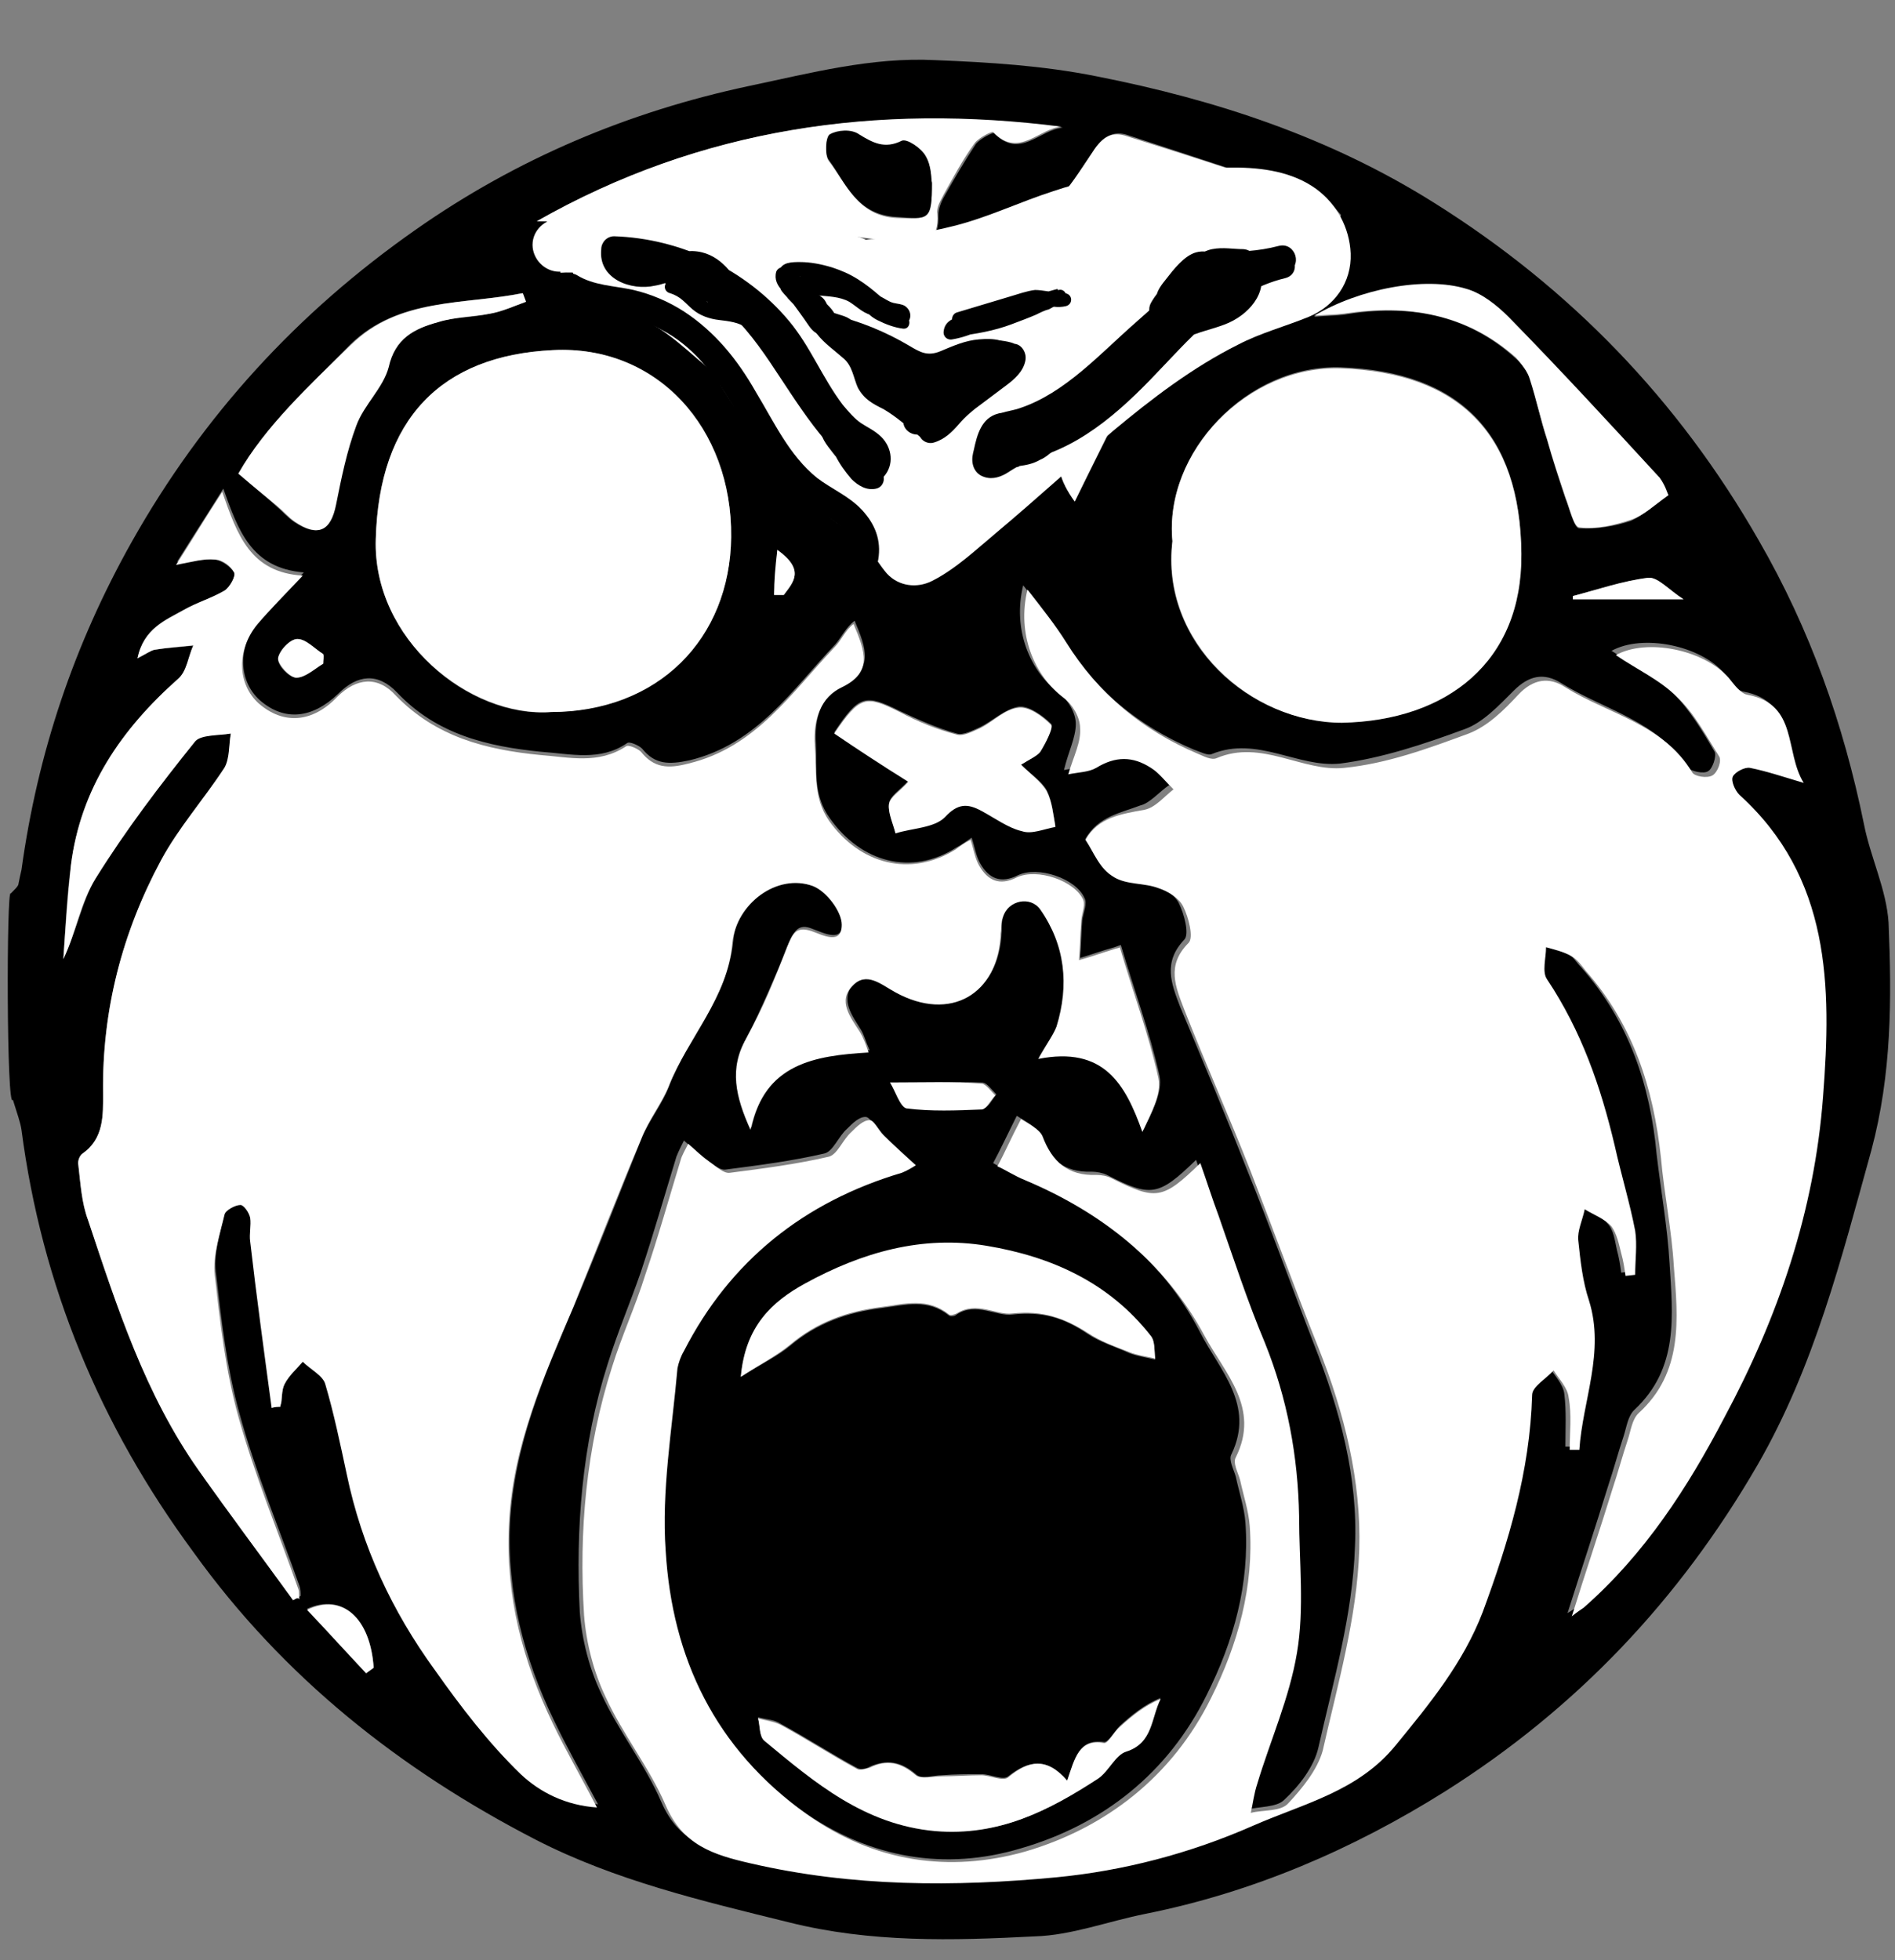 <?xml version="1.0" encoding="utf-8"?>
<!-- Generator: Adobe Illustrator 28.0.0, SVG Export Plug-In . SVG Version: 6.00 Build 0)  -->
<svg version="1.1" id="Layer_2_00000146461083277319988120000004986942169693599141_"
	 xmlns="http://www.w3.org/2000/svg" xmlns:xlink="http://www.w3.org/1999/xlink" x="0px" y="0px" viewBox="0 0 176.5 182.5"
	 style="enable-background:new 0 0 176.5 182.5;" xml:space="preserve">
<rect x="0" y="0" width="176.5" height="182.5" fill="#808080" stroke="none"/>
<style type="text/css">
	.st0{display:none;fill:#F9DEDE;}
	.st1{fill:#FFFFFF;}
</style>
<g id="Layer_1-2">
	<rect class="st0" width="176.5" height="182.5"/>
	<g>
		<path d="M1,83.2c0.4-0.4,0.6-0.6,0.7-0.8c0.1-0.5,0.2-1,0.3-1.4c1.5-10.9,4.9-21,10.3-30.6c6.6-11.7,15.4-21.3,26.4-29
			C48.1,14.8,58.5,10.4,69.8,8c5.7-1.2,11.4-2.7,17.3-2.4c5,0.2,10,0.5,15,1.5c11.2,2.2,21.8,5.7,31.5,11.8
			c12.6,7.9,22.7,18.3,30.2,31.4c4.8,8.3,7.9,17.1,9.8,26.4c0.6,3.1,2.1,6.1,2.3,9.2c0.3,7.1,0.3,14.1-1.6,21.2
			c-2.8,10.1-5.3,20.1-10.6,29.3c-7.3,12.6-16.9,22.7-29.1,30.4c-8.6,5.4-17.9,9.4-27.9,11.4c-3.5,0.7-6.9,2-10.3,2.1
			c-7.7,0.4-15.3,0.6-22.9-1.3c-8.1-2-16.2-3.9-23.6-7.7c-12.6-6.5-23.5-15.1-31.9-26.8C9.3,132.7,3.9,119.7,2,105.2
			c-0.1-0.7-0.4-1.5-0.8-2.8C0.6,103.6,0.6,82.5,1,83.2L1,83.2z M101.1,78.1c0.8,1.2,1.3,2.7,2.3,3.3c1.1,0.7,2.8,0.5,4.1,1
			c0.9,0.3,1.9,0.9,2.3,1.7c0.5,1,1,2.9,0.5,3.4c-2,2.1-1.2,4.1-0.4,6.2c2.1,5,4.2,10,6.2,15.1c2.2,5.4,4.2,11,6.3,16.4
			c2.4,6.1,4.1,12.4,3.8,18.8c-0.2,6.3-2,12.5-3.4,18.7c-0.4,1.8-1.8,3.6-3.2,4.9c-0.7,0.7-2.3,0.6-3.5,0.9c0.2-0.9,0.3-1.8,0.6-2.7
			c1.3-4.1,3.1-8.1,3.7-12.2c0.7-4.1,0.2-8.4,0.2-12.7c0-5.6-1.1-11-3.2-16.2c-1.6-3.9-2.9-7.9-4.3-11.8c-0.6-1.6-1.1-3.2-1.7-4.9
			c-3.5,3.4-4.2,3.5-8.3,1.4c-0.4-0.2-1-0.3-1.4-0.3c-2.6,0.1-4.1-1.2-5-3.6c-0.3-0.7-1.4-1.2-2-1.6c-0.9,1.8-1.5,3.1-2.2,4.4
			c0.7,0.4,1.6,0.9,2.6,1.3c7.2,3,13.1,7.5,16.7,14.5c1.8,3.5,5.1,6.7,2.9,11.3c-0.3,0.5,0.2,1.4,0.4,2.1c0.3,1.4,0.8,2.9,0.9,4.3
			c0.4,5.7-1.1,11-3.6,16c-3.6,7.3-9.7,12.1-17.3,14.3c-7,2.1-14,1-20.4-3.5c-8.5-6-12.5-14.5-13.1-24.5c-0.3-5.6,0.7-11.3,1.1-17
			c0-0.6,0.3-1.1,0.6-1.6c4.4-8.5,11.3-13.9,20.3-16.6c0.6-0.2,1-0.5,1.3-0.7c-1.1-1-2.1-1.9-3-2.8c-0.5-0.4-0.8-1.4-1.3-1.4
			c-0.6,0-1.2,0.6-1.7,1.1c-0.8,0.7-1.3,2.1-2.1,2.3c-3,0.7-6.1,1.1-9.2,1.5c-0.6,0.1-1.3-0.6-1.9-1c-0.7-0.5-1.2-1-2-1.7
			c-0.3,0.6-0.5,1-0.7,1.5c-1.1,3.6-2.1,7.1-3.3,10.7c-1,2.9-2.2,5.7-3.1,8.6c-2.4,7.5-3,15.3-2.6,23.1c0.2,2.6,0.9,5.3,2,7.6
			c1.6,3.5,4.1,6.6,5.6,10.1c1.6,3.7,4.4,4.5,7.9,5.4c9.4,2.2,19,2.2,28.5,1.3c6.3-0.6,12.4-2.3,18.3-4.8c4.8-2.1,9.8-3.1,13.3-7.5
			c3.1-3.9,6.3-7.7,8.1-12.4c2.4-6.5,4.4-13.2,4.6-20.2c0-0.8,1.3-1.6,2-2.3c0.5,0.8,1.3,1.6,1.4,2.5c0.2,1.6,0.1,3.3,0.1,4.9
			c0.3,0,0.6,0,0.9,0c0.3-4.6,2.4-9.1,0.9-13.9c-0.6-1.8-0.8-3.7-1-5.6c-0.1-0.9,0.4-1.9,0.6-2.9c0.9,0.5,1.9,0.9,2.5,1.6
			c0.6,0.6,0.7,1.6,0.9,2.5c0.2,0.7,0.3,1.4,0.4,2.1l0.9-0.1c0-1.3,0.2-2.8,0-4.1c-0.5-2.7-1.3-5.3-1.9-7.9
			c-1.3-5.5-3.1-10.8-6.3-15.5c-0.5-0.7-0.1-2-0.1-3c0.8,0.3,1.6,0.4,2.3,0.8c0.6,0.3,0.9,0.9,1.4,1.4c4.4,5,6.4,10.9,7,17.4
			c0.4,3.4,1,6.7,1.2,10.1c0.3,4.9,0.9,9.8-3.3,13.7c-0.6,0.6-0.7,1.6-1,2.5c-0.5,1.5-0.9,3-1.4,4.5c-1.2,3.9-2.5,7.8-3.8,11.9
			c0.5-0.3,0.8-0.5,1.1-0.8c5.6-4.9,9.6-11.2,13.1-17.7c4.9-9.3,8.4-19.3,9.2-29.9c0.8-10.2,0.8-20.3-7.8-28.1
			c-0.4-0.4-0.8-1.3-0.6-1.7c0.2-0.4,1.1-0.9,1.6-0.8c1.5,0.3,3,0.8,5,1.4c-1.8-2.9-0.4-7.3-5.2-8.2c-0.7-0.1-1.3-1-1.8-1.7
			c-2.2-2.6-7.6-3.7-10.5-2.1c2,1.3,4.1,2.4,5.7,3.9c1.6,1.6,2.8,3.6,3.9,5.5c0.2,0.4-0.2,1.6-0.6,1.8c-0.4,0.3-1.6,0-1.9-0.3
			c-2.8-4.4-7.8-5.4-11.8-7.9c-1.6-1-3-0.7-4.4,0.7c-1.4,1.4-2.9,3-4.6,3.6c-3.8,1.4-7.7,2.7-11.6,3.2c-3.9,0.4-7.7-2.6-11.9-0.9
			c-0.4,0.2-1.1-0.2-1.7-0.4c-5.2-2.2-9.3-5.6-12.3-10.4c-1-1.6-2.2-3.1-3.6-4.9c-1,4.1,0.6,8,3.4,10.1c0.8,0.6,1.5,1.8,1.5,2.8
			c0,1.3-0.7,2.6-1.1,4.3c1-0.2,1.9-0.2,2.6-0.6c1.8-1.1,3.4-1.1,5.1,0c0.8,0.5,1.4,1.3,2.1,2c-0.9,0.6-1.8,1.7-2.7,1.9
			C104.4,75.7,102.3,76,101.1,78.1L101.1,78.1z M27.3,149c0.2-0.1,0.5-0.3,0.7-0.4c0-0.3,0-0.6-0.1-0.9c-1.9-5.4-4.1-10.6-5.6-16.1
			c-1.2-4.3-1.7-8.8-2.2-13.2c-0.2-1.8,0.4-3.7,0.9-5.6c0.1-0.4,1-0.9,1.5-0.9c0.3,0,0.8,0.8,0.9,1.2c0.1,0.7-0.1,1.5,0,2.2
			c0.6,5.2,1.3,10.3,2,15.5c0.2,0,0.5,0,0.8-0.1c0.1-0.7,0-1.5,0.4-2.1c0.4-0.8,1.1-1.4,1.7-2.1c0.7,0.7,1.9,1.2,2.1,2.1
			c0.9,2.8,1.5,5.6,2,8.4c1.3,6.7,4.2,12.7,8.2,18.2c2.5,3.4,5,6.8,8,9.7c1.7,1.7,4.2,2.9,7.1,3.1c-1.5-2.8-2.9-5.3-4.1-7.8
			c-2.8-5.8-4.4-11.9-4.1-18.4c0.4-7.3,3.2-13.8,6-20.3c2.2-5.2,4.2-10.4,6.3-15.6c0.7-1.7,2-3.2,2.6-5c1.8-4.5,5.4-8.1,5.9-13.3
			c0.3-3.7,4.2-6.5,7.5-5.3c1.2,0.4,2.7,2.3,2.7,3.6c0,1.9-1.7,1-2.8,0.6c-1.4-0.6-1.8,0.3-2.3,1.5c-1.2,2.9-2.4,5.8-3.8,8.5
			c-1.5,2.8-1,5.5,0.4,8.5c1.3-6.1,6-6.9,11-7.2c-0.4-0.9-0.5-1.4-0.8-1.9c-0.8-1.3-2-2.8-0.7-4.3c1.3-1.3,2.7-0.1,4,0.6
			c5.1,2.8,9.6,0.3,9.8-5.5c0-0.5,0-1,0.2-1.5c0.6-1.6,2.6-2.1,3.5-0.7c2.3,3.4,2.8,7.1,1.5,10.9c-0.3,0.8-0.9,1.6-1.7,3
			c6.1-1.2,8.1,2.3,9.7,6.8c0.8-1.7,1.8-3.5,1.5-5c-0.9-4.1-2.4-8.1-3.6-12.2c-0.1,0-0.3,0.1-0.6,0.2c-1.1,0.3-2.2,0.7-3.2,1
			c0.1-1.2,0.1-2.3,0.2-3.5c0.1-0.7,0.5-1.6,0.2-2.1c-0.8-1.8-4.3-3-6.2-2.1c-1.6,0.8-2.7,0.3-3.5-1.1c-0.4-0.7-0.5-1.5-0.8-2.4
			c-0.6,0.4-1,0.7-1.4,0.9c-4.2,2.7-8.9,1.4-11.8-2.7c-1.6-2.2-1.2-4.5-1.3-6.9c-0.2-2.6,0.6-4.6,2.5-5.5c2.9-1.5,2.2-3.4,1.1-6
			c-0.8,0.6-1.2,1.5-1.8,2.2c-4,4.2-7.3,9.3-13.6,10.8c-1.9,0.4-3.2,0.4-4.4-1.1c-0.3-0.3-1.2-0.7-1.4-0.5c-2.5,1.7-5.2,1-8,0.8
			c-5-0.5-9.7-1.6-13.4-5.5c-1.8-1.9-3.7-1.7-5.5,0.1c-2.4,2.3-5,2.6-7.3,0.6c-2-1.8-2.1-5-0.1-7.4c1.2-1.4,2.5-2.7,4.2-4.5
			c-4.9-0.4-6.1-3.9-7.5-7.8c-1.5,2.4-2.8,4.4-4.3,6.8C18,52.3,19,52,20,52.1c0.7,0.1,1.5,0.7,1.8,1.2c0.2,0.3-0.4,1.4-0.9,1.7
			c-1.2,0.7-2.6,1.2-3.8,1.8c-1.7,0.9-3.7,1.7-4.3,4.5c0.8-0.5,1.2-0.8,1.6-0.8c1.2-0.2,2.4-0.2,3.6-0.4c-0.4,1-0.6,2.4-1.4,3.1
			c-5.3,4.7-9.1,10.2-10,17.4c-0.4,2.9-0.5,5.8-0.7,8.7c1.2-2.5,1.7-5.3,3-7.5c2.8-4.5,6-8.7,9.3-12.8c0.5-0.7,2.1-0.5,3.3-0.7
			c-0.2,1.1,0,2.4-0.6,3.2c-1.9,2.9-4.2,5.6-5.9,8.6c-3.6,6.7-5.5,14-5.4,21.7c0,2,0.1,4.2-1.9,5.6c-0.3,0.2-0.4,0.8-0.4,1.1
			c0.2,1.7,0.3,3.5,0.9,5.1c2.7,8.1,5.3,16.2,10.3,23.3C21.4,141,24.4,145,27.3,149L27.3,149z M51.3,66.3c10-0.1,16.7-6.9,16.8-16.3
			c0.1-10.2-6.9-17.9-16.6-17.4C41.1,33.1,35.3,39,35,50.2C34.7,59.5,43.7,66.9,51.3,66.3z M109.2,50.4c-1.2,9.4,7.3,17,15.8,16.8
			c9.8-0.2,16.7-5.7,16.7-15.7c-0.1-11.2-5.8-16.9-16.8-17.3C116.2,33.9,108.4,42.1,109.2,50.4z M50,20.6c4.4,0,8.3,1.3,12.1,3.3
			c0.6,0.3,2.1-0.1,2.5-0.6c1.7-2.3,3.8-2.7,6.4-2.3c4.3,0.6,8.7,1.1,13.1,1.7c2.1,0.3,3.4-0.2,3.3-2.7c0-0.6,0.3-1.3,0.6-1.8
			c0.9-1.6,1.9-3.3,2.9-4.8c0.4-0.5,1.6-1.1,1.7-1c2.4,2.5,4.3-0.4,6.4-0.5C81.8,9.6,65.3,11.9,50,20.6z M69,128.2
			c1.9-1.2,3.4-1.9,4.6-2.9c2.5-2.1,5.3-3.1,8.5-3.5c2.3-0.3,4.3-0.9,6.3,0.7c0.1,0.1,0.5,0.1,0.7-0.1c1.8-1.2,3.7,0.2,5.2,0
			c2.8-0.3,4.8,0.3,7,1.8c1.2,0.8,2.6,1.2,3.9,1.8c0.8,0.3,1.6,0.4,2.4,0.6c-0.1-0.7,0-1.6-0.4-2.1c-3.9-5-9.3-7.4-15.3-8.4
			c-6-1-11.7,0.7-16.9,3.5C71.9,121.2,69.5,123.5,69,128.2L69,128.2z M95.1,71.2c0.8-0.5,1.4-0.8,1.8-1.3c0.5-0.8,1.3-2.2,1-2.5
			c-0.8-0.8-2.1-1.7-3-1.6c-1.3,0.2-2.4,1.3-3.6,1.9c-0.7,0.3-1.6,0.8-2.2,0.6c-1.8-0.5-3.6-1.3-5.3-2.1c-3.2-1.6-3.8-1.5-6.1,2
			c2.3,1.5,4.6,2.9,6.9,4.5c-0.8,0.9-1.7,1.4-1.8,2.1c-0.1,0.8,0.3,1.8,0.6,2.7c1.6-0.5,3.6-0.5,4.6-1.5c1.2-1.2,2.1-1.3,3.4-0.6
			c1.2,0.7,2.4,1.5,3.8,1.9c0.9,0.2,2.1-0.3,3.1-0.4c-0.2-1.1-0.3-2.3-0.8-3.3C97,72.7,96,72.1,95.1,71.2L95.1,71.2z M124.7,20.4
			c0.1-0.1,0.2-0.3,0.2-0.4c-0.5-0.5-0.9-1.2-1.5-1.4c-6.1-2-12.2-4-18.3-6c-1.4-0.5-2.3,0.1-3.2,1.4c-2.3,3.3-4.3,7.2-9.3,7.2
			c-0.2,0-0.4,0.4-1.1,1.2c2.4,0,4.2,0.1,6,0c4.9-0.5,9.8-1.1,14.8-1.7c1-0.1,1.9-0.5,2.9-0.6c2.6-0.1,5.2-0.2,7.8-0.2
			C123.5,20,124.1,20.3,124.7,20.4L124.7,20.4z M155.4,46.1c-0.1-0.2-0.3-1-0.8-1.5c-4.7-5-9.4-10.1-14.1-15
			c-1.1-1.1-2.4-2.1-3.9-2.6c-3.9-1.2-10.1,0-14.2,2.5c1.2-0.1,2-0.1,2.8-0.2c5.9-1,11.4-0.1,16,4.1c0.6,0.5,1.1,1.2,1.3,2
			c0.6,1.8,1,3.7,1.6,5.6c0.5,1.8,1.1,3.6,1.7,5.4c0.4,1,0.8,2.8,1.3,2.8c1.6,0.1,3.3-0.2,4.8-0.7C153,48,154,47.1,155.4,46.1
			L155.4,46.1z M99.4,165.8c-1.9-2.2-3.6-1.9-5.5-0.4c-0.5,0.4-1.6-0.2-2.5-0.2c-1.2,0-2.5,0-3.7,0.1c-0.8,0-1.9,0.4-2.4-0.1
			c-1.4-1.2-2.7-1.4-4.3-0.7c-0.3,0.2-0.9,0.3-1.2,0.1c-2.4-1.3-4.7-2.8-7.1-4.1c-0.6-0.4-1.4-0.4-2.1-0.6c0.2,0.7,0.1,1.7,0.6,2.1
			c4.7,3.9,9.2,7.8,15.9,8.4c6,0.6,10.6-1.8,15.2-4.9c1-0.7,1.6-2.1,2.6-2.5c2.4-0.8,2.3-3.1,3.2-4.9c-1.5,0.6-2.7,1.6-3.8,2.6
			c-0.5,0.5-1.1,1.6-1.5,1.5C100.5,161.9,100.2,163.6,99.4,165.8L99.4,165.8z M22.2,44.1c1.5,1.2,2.5,2.1,3.5,3
			c0.6,0.5,1.1,1.1,1.7,1.5c2.1,1.4,3.3,0.9,3.8-1.6c0.5-2.5,1-5,1.9-7.4c0.7-1.9,2.6-3.4,3-5.4c0.6-2.7,2.5-3.6,4.6-4.2
			c1.6-0.5,3.3-0.4,4.9-0.8c1.1-0.2,2.2-0.7,3.3-1.1l-0.3-0.8c-5.5,1.1-11.5,0.4-16,4.8C28.8,36,24.7,39.7,22.2,44.1L22.2,44.1z
			 M70.6,39.7c1.6,1.9,2.9,3.6,4.4,5.1c0.7,0.8,1.8,1.2,2.7,1.8c0.3-1,0.7-2.1,1-3.2c0.1-0.3,0.1-0.8,0-1c-1.2-1.6-2.4-3.2-3.8-4.7
			c-0.2-0.2-1.6,0.9-2.4,1.3C71.9,39.3,71.4,39.4,70.6,39.7L70.6,39.7z M105,36.8c-0.2-0.1-0.5-0.2-0.7-0.3
			c-5.8,3.5-7.1,6.2-4.2,10.2C101.8,43.3,103.4,40.1,105,36.8L105,36.8z M82.9,100.8c0.5,0.8,1,2.2,1.6,2.3c2.3,0.3,4.8,0.2,7.1,0.1
			c0.4,0,0.8-0.8,1.2-1.3c-0.4-0.4-0.9-1.1-1.3-1.1C88.8,100.7,86.2,100.8,82.9,100.8L82.9,100.8z M34.1,155.8l0.7-0.6
			c-0.3-4.5-2.9-6.9-6.2-5.4C30.5,151.9,32.3,153.8,34.1,155.8L34.1,155.8z M146.5,55.5c0,0.1,0,0.2,0,0.3h10.3
			c-1.4-0.9-2.4-2.1-3.3-2C151.1,54.1,148.8,54.9,146.5,55.5z M30.1,61.8c0-0.3,0-0.6,0-0.9c-0.8-0.5-1.6-1.4-2.4-1.4
			c-0.7,0-1.7,1.1-1.8,1.8c-0.1,0.6,1,1.8,1.7,1.8C28.5,63.1,29.3,62.2,30.1,61.8z M72.4,51.2c-0.1,1.7-0.2,2.9-0.3,4.2
			c0.3,0,0.6,0,0.9,0C73.9,54.2,75,53,72.4,51.2L72.4,51.2z"/>
		<path class="st1" d="M101.1,78.2c1.2-2.1,3.3-2.4,5.5-2.8c1-0.2,1.8-1.2,2.7-1.9c-0.7-0.7-1.3-1.5-2.1-2c-1.7-1.1-3.3-1.1-5.1,0
			c-0.7,0.4-1.6,0.4-2.6,0.6c0.5-1.7,1.2-3,1.1-4.3c0-1-0.7-2.2-1.5-2.8c-2.8-2.1-4.4-6-3.4-10.1c1.4,1.8,2.6,3.3,3.6,4.9
			c3,4.8,7.1,8.2,12.3,10.4c0.5,0.2,1.2,0.6,1.7,0.4c4.2-1.8,8,1.3,11.9,0.9c4-0.4,7.8-1.8,11.6-3.2c1.8-0.7,3.3-2.2,4.6-3.6
			c1.4-1.5,2.9-1.7,4.4-0.7c4,2.5,9.1,3.4,11.8,7.9c0.2,0.4,1.4,0.6,1.9,0.3s0.9-1.4,0.6-1.8c-1.2-1.9-2.3-4-3.9-5.5
			c-1.6-1.6-3.8-2.6-5.7-3.9c2.9-1.6,8.2-0.5,10.5,2.1c0.5,0.6,1.1,1.5,1.8,1.6c4.7,0.9,3.4,5.3,5.2,8.2c-2-0.6-3.5-1.1-5-1.4
			c-0.5-0.1-1.4,0.4-1.6,0.8c-0.2,0.4,0.2,1.3,0.6,1.7c8.5,7.7,8.6,17.8,7.8,28.1c-0.8,10.7-4.2,20.6-9.2,29.9
			c-3.4,6.5-7.4,12.7-13.1,17.7c-0.3,0.2-0.6,0.4-1.1,0.8c1.3-4.2,2.6-8,3.8-11.9c0.5-1.5,0.9-3,1.4-4.5c0.3-0.9,0.4-1.9,1-2.5
			c4.2-3.8,3.7-8.8,3.3-13.7c-0.2-3.4-0.9-6.7-1.2-10.1c-0.7-6.5-2.6-12.4-7-17.4c-0.4-0.5-0.8-1.1-1.4-1.4
			c-0.7-0.4-1.6-0.6-2.3-0.8c0,1-0.4,2.3,0.1,3c3.2,4.8,5,10,6.3,15.5c0.6,2.7,1.4,5.3,1.9,7.9c0.2,1.3,0,2.7,0,4.1l-0.9,0.1
			c-0.1-0.7-0.2-1.4-0.4-2.1c-0.2-0.8-0.4-1.8-0.9-2.5c-0.6-0.7-1.7-1.1-2.5-1.6c-0.2,1-0.7,2-0.6,2.9c0.2,1.9,0.4,3.8,1,5.6
			c1.5,4.8-0.6,9.3-0.9,13.9c-0.3,0-0.6,0-0.9,0c0-1.6,0.2-3.3-0.1-4.9c-0.1-0.9-0.9-1.7-1.4-2.5c-0.7,0.8-2,1.5-2,2.3
			c-0.2,7.1-2.2,13.7-4.6,20.2c-1.8,4.7-4.9,8.5-8.1,12.4c-3.5,4.3-8.5,5.4-13.3,7.5c-5.9,2.6-12.1,4.2-18.3,4.8
			c-9.5,0.9-19,0.9-28.5-1.3c-3.5-0.8-6.3-1.7-7.9-5.4c-1.5-3.5-4-6.6-5.6-10.1c-1.1-2.3-1.8-5-2-7.6c-0.5-7.8,0.2-15.6,2.6-23.1
			c0.9-2.9,2.2-5.7,3.1-8.6c1.2-3.5,2.2-7.1,3.3-10.7c0.1-0.4,0.4-0.9,0.7-1.5c0.8,0.7,1.3,1.2,2,1.7c0.6,0.4,1.3,1.1,1.9,1
			c3.1-0.4,6.2-0.8,9.2-1.5c0.8-0.2,1.3-1.6,2.1-2.3c0.5-0.5,1.1-1.1,1.7-1.1c0.4,0,0.8,0.9,1.3,1.4c0.9,0.9,1.9,1.8,3,2.8
			c-0.3,0.2-0.8,0.5-1.3,0.7c-9.1,2.7-16,8.2-20.3,16.6c-0.3,0.5-0.5,1.1-0.6,1.6c-0.5,5.7-1.5,11.4-1.1,17
			c0.6,10,4.6,18.4,13.1,24.5c6.3,4.5,13.3,5.5,20.4,3.5c7.5-2.2,13.7-7,17.3-14.3c2.5-5,4-10.4,3.6-16c-0.1-1.4-0.6-2.9-0.9-4.3
			c-0.2-0.7-0.7-1.6-0.4-2.1c2.3-4.6-1-7.8-2.9-11.3c-3.7-6.9-9.6-11.5-16.7-14.5c-1-0.4-1.9-1-2.6-1.3c0.7-1.3,1.2-2.5,2.2-4.4
			c0.6,0.4,1.7,0.9,2,1.6c0.9,2.4,2.4,3.7,5,3.6c0.5,0,1,0.1,1.4,0.3c4.2,2.1,4.8,2,8.3-1.4c0.6,1.7,1.1,3.3,1.7,4.9
			c1.4,4,2.7,8,4.3,11.8c2.1,5.2,3.1,10.6,3.2,16.2c0,4.2,0.5,8.6-0.2,12.7c-0.7,4.2-2.5,8.2-3.7,12.2c-0.3,0.9-0.4,1.8-0.6,2.7
			c1.2-0.3,2.8-0.1,3.5-0.9c1.3-1.4,2.7-3.1,3.2-4.9c1.4-6.2,3.2-12.4,3.4-18.7c0.2-6.4-1.4-12.8-3.8-18.8c-2.2-5.5-4.2-11-6.3-16.4
			c-2-5.1-4.2-10-6.2-15.1c-0.8-2.1-1.7-4.1,0.4-6.2c0.5-0.5,0-2.4-0.5-3.4c-0.4-0.8-1.4-1.4-2.3-1.7c-1.3-0.5-2.9-0.3-4.1-1
			C102.4,80.9,101.9,79.4,101.1,78.2L101.1,78.2z"/>
		<path class="st1" d="M27.3,149c-2.9-4-5.9-8-8.8-12.1c-5-7.1-7.6-15.2-10.3-23.3c-0.6-1.6-0.7-3.4-0.9-5.1
			c-0.1-0.4,0.1-0.9,0.4-1.1c2-1.4,1.9-3.6,1.9-5.6C9.5,94,11.4,86.8,15,80.1c1.6-3,4-5.7,5.9-8.6c0.5-0.9,0.4-2.1,0.6-3.2
			c-1.1,0.2-2.7,0.1-3.3,0.7c-3.3,4.1-6.5,8.3-9.3,12.8c-1.4,2.2-1.8,5-3,7.5c0.2-2.9,0.4-5.8,0.7-8.7c0.9-7.2,4.7-12.7,10-17.4
			c0.8-0.7,0.9-2,1.4-3.1c-1.2,0.1-2.4,0.2-3.6,0.4c-0.4,0.1-0.8,0.4-1.6,0.8c0.6-2.8,2.6-3.5,4.3-4.5c1.2-0.7,2.6-1.1,3.8-1.8
			c0.5-0.3,1.1-1.4,0.9-1.7c-0.3-0.6-1.1-1.2-1.8-1.2c-1-0.1-2,0.2-3.6,0.5c1.6-2.5,2.8-4.5,4.3-6.8c1.4,4,2.6,7.5,7.5,7.8
			c-1.7,1.8-3,3.1-4.2,4.5c-2,2.4-1.9,5.6,0.1,7.4c2.3,2,5,1.8,7.3-0.6c1.8-1.8,3.8-2,5.5-0.1c3.7,3.8,8.3,5,13.4,5.5
			c2.7,0.2,5.4,0.9,8-0.8c0.2-0.2,1.1,0.2,1.4,0.5c1.2,1.5,2.5,1.6,4.4,1.1c6.3-1.5,9.6-6.6,13.6-10.8c0.7-0.7,1-1.6,1.8-2.2
			c1.1,2.6,1.8,4.5-1.1,5.9c-1.9,0.9-2.7,2.9-2.5,5.5c0.2,2.4-0.2,4.7,1.3,6.9c2.9,4.1,7.6,5.3,11.8,2.7c0.4-0.3,0.8-0.6,1.4-0.9
			c0.3,0.9,0.4,1.7,0.8,2.4c0.8,1.4,1.9,1.9,3.5,1.1c1.9-0.9,5.4,0.3,6.2,2.1c0.2,0.6-0.2,1.4-0.2,2.1c-0.1,1.2-0.1,2.3-0.2,3.5
			c1.1-0.3,2.2-0.7,3.2-1c0.2-0.1,0.5-0.1,0.6-0.2c1.2,4.1,2.7,8.1,3.6,12.2c0.3,1.5-0.7,3.3-1.5,5c-1.6-4.5-3.6-8-9.7-6.8
			c0.8-1.4,1.4-2.2,1.7-3c1.2-3.9,0.8-7.6-1.5-10.9c-0.9-1.3-3-0.9-3.5,0.7c-0.2,0.5-0.1,1-0.2,1.5c-0.2,5.7-4.7,8.3-9.8,5.5
			c-1.3-0.7-2.7-2-4-0.6c-1.4,1.4-0.2,2.9,0.7,4.3c0.3,0.5,0.5,1,0.8,1.9c-5,0.3-9.7,1-11,7.2c-1.4-3.1-2-5.7-0.4-8.5
			c1.5-2.7,2.7-5.6,3.8-8.5c0.5-1.2,0.8-2,2.3-1.5c1.1,0.4,2.8,1.3,2.8-0.6c0-1.2-1.4-3.1-2.7-3.6c-3.3-1.2-7.1,1.6-7.5,5.3
			c-0.4,5.1-4.1,8.8-5.9,13.3c-0.7,1.7-1.9,3.2-2.6,5c-2.2,5.2-4.2,10.4-6.3,15.6c-2.8,6.6-5.7,13-6,20.4
			c-0.3,6.6,1.3,12.6,4.1,18.4c1.2,2.5,2.6,4.9,4.1,7.8c-2.9-0.2-5.3-1.4-7.1-3.1c-3-2.9-5.6-6.3-8-9.7c-4-5.5-6.8-11.5-8.2-18.2
			c-0.6-2.8-1.2-5.7-2-8.4c-0.2-0.8-1.4-1.4-2.1-2.1c-0.6,0.7-1.3,1.3-1.7,2.1c-0.3,0.6-0.2,1.4-0.4,2.1c-0.2,0-0.5,0-0.8,0.1
			c-0.7-5.2-1.4-10.3-2-15.5c-0.1-0.7,0.1-1.5,0-2.2c-0.1-0.5-0.6-1.2-0.9-1.2c-0.5,0-1.4,0.5-1.5,0.9c-0.4,1.8-1.1,3.8-0.9,5.6
			c0.5,4.4,1,8.9,2.2,13.2c1.5,5.4,3.7,10.7,5.6,16.1c0.1,0.3,0,0.6,0.1,0.9C27.7,148.7,27.5,148.9,27.3,149L27.3,149z"/>
		<path class="st1" d="M51.3,66.3c-7.6,0.5-16.6-6.8-16.3-16.1c0.3-11.2,6.1-17.1,16.5-17.6c9.7-0.5,16.7,7.3,16.6,17.4
			C68,59.5,61.3,66.3,51.3,66.3z"/>
		<path class="st1" d="M109.2,50.4c-0.8-8.3,7-16.4,15.7-16.1c11,0.4,16.7,6.1,16.8,17.3c0.1,10-6.9,15.5-16.7,15.7
			C116.5,67.3,108.1,59.8,109.2,50.4z"/>
		<path class="st1" d="M50,20.6c15.3-8.7,31.7-11,48.9-8.8c-2.1,0.1-4,3-6.4,0.5c-0.1-0.1-1.3,0.5-1.7,1c-1.1,1.5-2,3.2-2.9,4.8
			c-0.3,0.6-0.7,1.2-0.6,1.8c0.2,2.5-1.2,3-3.3,2.7c-4.3-0.6-8.7-1.1-13.1-1.7c-2.6-0.4-4.7,0-6.4,2.3c-0.4,0.5-1.9,0.9-2.5,0.6
			C58.4,22,54.4,20.6,50,20.6z M86.8,17.1c-0.1-0.4,0-1.6-0.6-2.5c-0.4-0.7-1.8-1.6-2.2-1.4c-1.6,0.8-2.7,0.2-4-0.6
			c-0.7-0.4-2-0.3-2.7,0c-0.4,0.2-0.5,1.9-0.1,2.4c1.7,2.2,2.7,5.1,6.3,5.3C86.5,20.4,86.8,20.6,86.8,17.1L86.8,17.1z"/>
		<path class="st1" d="M69,128.2c0.4-4.7,2.9-7,6-8.7c5.3-2.9,10.9-4.5,16.9-3.5c6,1,11.4,3.4,15.3,8.4c0.4,0.5,0.3,1.4,0.4,2.1
			c-0.8-0.2-1.7-0.3-2.4-0.6c-1.3-0.5-2.7-1-3.9-1.8c-2.2-1.4-4.2-2.1-7-1.8c-1.5,0.2-3.3-1.2-5.2,0c-0.2,0.1-0.6,0.2-0.7,0.1
			c-2-1.6-4.1-1-6.3-0.7c-3.2,0.4-6,1.4-8.5,3.5C72.4,126.2,71,126.9,69,128.2L69,128.2z"/>
		<path class="st1" d="M95.1,71.2c0.9,0.9,1.9,1.6,2.4,2.5c0.5,1,0.6,2.2,0.8,3.3c-1.1,0.2-2.2,0.7-3.1,0.4
			c-1.3-0.3-2.5-1.2-3.8-1.9c-1.3-0.7-2.2-0.7-3.4,0.6c-1,1-3,1-4.6,1.5c-0.2-0.9-0.7-1.9-0.6-2.7c0.1-0.7,1-1.2,1.8-2.1
			c-2.4-1.5-4.7-3-6.9-4.5c2.4-3.5,2.9-3.6,6.1-2c1.7,0.9,3.4,1.6,5.3,2.1c0.6,0.2,1.5-0.3,2.2-0.6c1.2-0.6,2.3-1.8,3.6-1.9
			c1-0.1,2.2,0.8,3,1.6c0.2,0.3-0.5,1.7-1,2.5C96.6,70.4,95.9,70.7,95.1,71.2L95.1,71.2z"/>
		<path class="st1" d="M124.7,20.4c-0.6-0.1-1.2-0.4-1.8-0.4c-2.6,0-5.2,0-7.8,0.2c-1,0-1.9,0.5-2.9,0.6c-4.9,0.6-9.8,1.2-14.8,1.7
			c-1.8,0.2-3.6,0-6,0c0.7-0.8,0.9-1.2,1.1-1.2c5,0,7-3.8,9.3-7.2c0.9-1.4,1.8-1.9,3.2-1.4c6.1,1.9,12.2,3.9,18.3,6
			c0.6,0.2,1,0.9,1.5,1.4C124.8,20.2,124.8,20.3,124.7,20.4L124.7,20.4z"/>
		<path class="st1" d="M155.4,46.1c-1.4,1-2.3,1.9-3.5,2.3c-1.5,0.5-3.2,0.9-4.8,0.7c-0.5,0-0.9-1.8-1.3-2.8
			c-0.6-1.8-1.2-3.6-1.7-5.4c-0.6-1.8-1-3.7-1.6-5.6c-0.2-0.7-0.8-1.4-1.3-2c-4.6-4.1-10.1-5-16-4.1c-0.8,0.1-1.6,0.1-2.8,0.2
			c4.2-2.5,10.3-3.7,14.2-2.5c1.4,0.4,2.8,1.5,3.9,2.6c4.8,4.9,9.5,10,14.1,15C155.1,45.2,155.3,46,155.4,46.1L155.4,46.1z"/>
		<path class="st1" d="M99.4,165.8c0.7-2.1,1.1-3.9,3.4-3.5c0.4,0.1,0.9-1,1.5-1.5c1.1-1,2.3-2,3.8-2.6c-0.9,1.8-0.7,4.1-3.2,4.9
			c-1,0.3-1.6,1.8-2.6,2.5c-4.6,3-9.3,5.4-15.2,4.9c-6.6-0.6-11.2-4.5-15.9-8.4c-0.5-0.4-0.4-1.4-0.6-2.1c0.7,0.2,1.5,0.3,2.1,0.6
			c2.4,1.3,4.7,2.8,7.1,4.1c0.3,0.2,0.8,0,1.2-0.1c1.6-0.8,2.9-0.5,4.3,0.7c0.5,0.4,1.6,0.1,2.4,0.1c1.2,0,2.5-0.1,3.7-0.1
			c0.8,0,2,0.6,2.5,0.2C95.8,163.9,97.5,163.6,99.4,165.8L99.4,165.8z"/>
		<path class="st1" d="M22.2,44.1c2.5-4.4,6.6-8.2,10.5-12c4.5-4.4,10.5-3.7,16-4.8l0.3,0.8c-1.1,0.4-2.2,0.9-3.3,1.1
			c-1.6,0.3-3.3,0.3-4.9,0.8c-2.2,0.6-4,1.5-4.6,4.2c-0.5,1.9-2.3,3.5-3,5.4c-0.9,2.4-1.4,4.9-1.9,7.4c-0.5,2.5-1.7,3-3.8,1.6
			c-0.6-0.4-1.1-1-1.7-1.5C24.7,46.2,23.7,45.4,22.2,44.1L22.2,44.1z"/>
		<path class="st1" d="M70.6,39.7c0.8-0.3,1.4-0.4,1.9-0.6c0.9-0.4,2.2-1.5,2.4-1.3c1.4,1.4,2.6,3,3.8,4.7c0.2,0.2,0.1,0.7,0,1
			c-0.3,1.1-0.7,2.1-1,3.2c-0.9-0.6-1.9-1-2.7-1.8C73.5,43.3,72.2,41.6,70.6,39.7L70.6,39.7z"/>
		<path class="st1" d="M105,36.8c-1.6,3.2-3.2,6.4-4.9,9.9c-2.9-4-1.6-6.7,4.2-10.2C104.5,36.6,104.7,36.7,105,36.8L105,36.8z"/>
		<path class="st1" d="M82.9,100.8c3.3,0,5.9-0.1,8.5,0.1c0.4,0,0.9,0.7,1.3,1.1c-0.4,0.4-0.8,1.2-1.2,1.3c-2.4,0.1-4.8,0.2-7.1-0.1
			C83.8,103,83.4,101.6,82.9,100.8L82.9,100.8z"/>
		<path class="st1" d="M34.1,155.8c-1.8-1.9-3.6-3.9-5.5-5.9c3.3-1.6,5.9,0.8,6.2,5.4L34.1,155.8L34.1,155.8z"/>
		<path class="st1" d="M146.5,55.5c2.3-0.6,4.6-1.4,7-1.7c0.9-0.1,1.9,1.1,3.3,2h-10.3C146.5,55.7,146.5,55.6,146.5,55.5z"/>
		<path class="st1" d="M30.1,61.8c-0.8,0.5-1.7,1.3-2.5,1.3c-0.6,0-1.7-1.2-1.7-1.8c0.1-0.7,1.1-1.8,1.8-1.8c0.8,0,1.6,0.9,2.4,1.4
			C30.2,61.1,30.1,61.5,30.1,61.8z"/>
		<path class="st1" d="M72.4,51.2c2.6,1.9,1.5,3,0.6,4.2c-0.3,0-0.6,0-0.9,0C72.1,54.1,72.2,52.9,72.4,51.2L72.4,51.2z"/>
		<path d="M86.8,17c0,3.6-0.3,3.4-3.3,3.2c-3.7-0.2-4.7-3.1-6.3-5.3c-0.4-0.5-0.3-2.2,0.1-2.4c0.7-0.4,2-0.5,2.7,0
			c1.3,0.8,2.4,1.4,4,0.6c0.5-0.2,1.8,0.7,2.2,1.4C86.8,15.5,86.7,16.7,86.8,17L86.8,17z"/>
		<g>
			<path class="st1" d="M62.1,23.3c2.6,4.1,5.2,8.3,7.8,12.4c2.2,3.5,4.5,7.1,7.7,9.8c2.2,1.8,4.9,3.2,6.4,5.7
				c0.2,0.4,0.5,0.8,0.9,0.9c0.4,0.1,0.9-0.2,1.2-0.4c11.2-7.8,20.1-19.6,33.1-23.8c1.1-0.4,2.3-0.7,3.1-1.5
				c1.9-1.9,0.8-5.5-1.5-6.9s-5.2-1.4-7.9-1.2c-4.3,0.2-8.7,0.4-12.8,1.6c-2.8,0.8-5.4,2-8.2,2.9c-5.7,1.8-11.7,2.2-17.6,2.4
				c-4.4,0.2-9.2,0.1-12.7-2.6"/>
			<path class="st1" d="M60,24.5c3.2,5,6.3,10.2,9.5,15.1c1.5,2.3,3.1,4.5,5.1,6.4c1.8,1.8,4.1,3,5.9,4.8c0.9,0.8,1.4,1.8,2.1,2.6
				c1.1,1.2,2.8,1.4,4.2,0.7c2.2-1.1,4.2-3,6-4.5c3.7-3.1,7.3-6.4,10.9-9.5c3.6-3,7.4-5.9,11.6-8c2.1-1.1,4.4-1.7,6.6-2.6
				c2.4-1,4-3.2,3.9-5.9c-0.1-2.4-1.3-4.6-3.2-6c-2.2-1.6-5-2-7.7-2c-5.6,0-11.5,0.4-16.8,2.2c-3.1,1-6,2.4-9.1,3.2
				s-6.3,1.2-9.5,1.4s-6.2,0.4-9.2,0.3c-2.7-0.1-5.2-0.6-7.3-2.2c-1.1-0.8-2.8-0.2-3.4,0.9c-0.7,1.3-0.2,2.6,0.9,3.4
				c3,2.2,6.8,2.9,10.5,2.9c3.9,0.1,8-0.1,11.9-0.6c4.3-0.5,8.4-1.4,12.4-2.9c3.8-1.4,7.4-2.7,11.5-3.1c2.1-0.2,4.2-0.3,6.2-0.4
				c1.7-0.1,3.4-0.2,5.1,0.2c1.2,0.3,2.2,0.9,2.7,2c0.4,1,0.3,1.6-0.7,2c-1.6,0.7-3.3,1.1-4.9,1.8s-3.1,1.5-4.6,2.3
				c-3,1.8-5.8,3.9-8.5,6c-3,2.4-5.8,5-8.7,7.6c-1.5,1.3-2.9,2.6-4.5,3.8c-0.7,0.6-1.4,1.1-2.1,1.7c-0.4,0.3-0.8,0.6-1.2,0.9
				c-0.2,0.1-0.3,0.2-0.5,0.3c-0.1,0.1-0.2,0.1-0.3,0.2c-0.2,0.1-0.2,0.1,0.2,0l1.3,0.3c0.2,0.3,0.2,0.3,0.1,0.1
				c-0.1-0.2-0.2-0.3-0.3-0.5c-0.2-0.3-0.4-0.5-0.6-0.8c-0.4-0.6-0.9-1.1-1.4-1.5c-1.1-1-2.3-1.8-3.4-2.7c-2.2-1.6-4.1-3.7-5.6-5.9
				c-3.8-5.3-7.1-11-10.5-16.5C62.6,19.3,58.2,21.8,60,24.5L60,24.5L60,24.5z"/>
		</g>
		<path class="st1" d="M71.5,31.8c-2.5-1.4-4.5-3.5-6.8-5.2c-1.2-0.9-2.5-1.5-4-2c-0.9-0.3-2.5-0.5-2.7-1.6l-1.8,3.1
			c2.3-0.9,4.2-0.4,6.1,1.1s3.4,2.9,5.7,3.7l1.3-4.8c-6-1.5-10.7-6.3-17.2-5.8c-1.3,0.1-2.5,1.1-2.5,2.5c0,1.3,1.1,2.5,2.5,2.5
			c6.1-0.2,12.2-0.1,18.3,0.4c1.5,0.1,2.9,0.3,4.4,0.4c1.2,0.1,2.7,0.1,3.8,0.6s2,1.7,2.9,2.5c1.2,1.1,2.4,2.1,3.7,3.2
			c1,0.9,2.5,1,3.5,0c0.9-0.9,1-2.6,0-3.5c-1.2-1.1-2.4-2.1-3.7-3.2s-2.3-2.2-3.6-3s-2.9-1-4.4-1.2c-1.7-0.2-3.4-0.4-5.1-0.6
			c-6.6-0.6-13.2-0.8-19.7-0.5v5c2.8-0.2,5.3,0.8,7.8,2.1c2.6,1.3,5.2,2.8,8.1,3.5c3.1,0.8,4.3-3.8,1.3-4.8c-2.2-0.8-3.7-2.8-5.7-4
			c-2.6-1.5-5.9-1.9-8.8-0.8c-1.3,0.5-2,1.6-1.8,3.1c0.8,4.1,5.1,4.1,8,5.9c2.9,1.8,4.8,4.3,7.7,5.8S74.4,33.3,71.5,31.8L71.5,31.8
			L71.5,31.8z"/>
		<path d="M60,25.8c5.3-0.4,9,3.9,11.7,7.9s5.1,8.2,9.1,10.9c0.4,0.3,1.2,0.2,1.5-0.2c1-1.1,0.8-2.7-0.2-3.7
			c-0.6-0.6-1.3-0.9-1.9-1.3s-1.2-1.1-1.7-1.7c-1.9-2.5-3-5.4-5-7.8c-4-4.8-10.1-7.7-16.3-7.9c-0.7,0-1.2,0.6-1.2,1.2
			c-0.3,2.8,2.8,3.9,5,3.4c1.3-0.2,2.9-1.2,4.1-0.5c1.1,0.5,1.7,1.8,2.2,2.9c0.7,1.4,2.9,0.2,2.2-1.3c-0.9-1.8-2.1-3.7-4.1-4.2
			c-1.2-0.3-2.4,0-3.5,0.3c-0.9,0.2-3.6,1.1-3.3-0.6l-1.2,1.2c5.3,0.2,10.4,2.5,14,6.5c1.8,1.9,2.9,4.3,4.2,6.5
			c0.7,1.1,1.4,2.2,2.4,3.1c0.3,0.3,2.8,2.2,2.9,2.2l1.5-0.2c-4.4-3-6.6-8-9.7-12S65.2,23,60,23.3C58.4,23.5,58.3,26,60,25.8
			L60,25.8z"/>
		<path d="M52.4,27.9c1.4,0.9,3,1.1,4.6,1.3s3.2,0.7,4.6,1.5c2.9,1.5,4.8,4,6.5,6.8c1.5,2.5,2.8,5.1,4.7,7.3c1,1.1,2.1,2,3.4,2.8
			s3.5,2,3.2,3.8c-0.3,1.6,2.2,2.2,2.4,0.7c0.3-1.8-0.3-3.3-1.5-4.6s-2.9-2-4.2-3c-2.6-2.1-4-5.2-5.7-8c-1.7-3-3.8-5.6-6.7-7.5
			c-1.4-0.9-3-1.6-4.7-2c-1.8-0.4-3.7-0.4-5.3-1.4C52.3,24.9,51.1,27.1,52.4,27.9L52.4,27.9L52.4,27.9z"/>
		<path d="M87.6,39.1c-1.1-0.8-2.1-1.7-3.2-2.5c-0.8-0.6-1.8-0.7-2.2-1.7s-0.7-1.9-1.3-2.7s-1.8-1.3-2.4-2.1L77,31.9
			c1.4,0.3,2.7,0.8,4,1.3s2.5,1.4,3.8,2s2.6,0.6,3.9,0c0.6-0.2,1.2-0.6,1.8-0.8c0.4-0.1,0.7-0.2,1.1-0.2c0.2,0,0.8-0.1,0.9,0
			L92,33.8l0.1,0.1L92,33.3c0-0.2,0.2-0.2,0-0.2c-0.1,0-0.5,0.3-0.6,0.3c-0.3,0.2-0.6,0.3-1,0.5c-0.7,0.4-1.4,0.9-2.1,1.3
			c-1.3,1-2.5,2-3.7,3.2l2.1,1.2c0.4-1.4-0.1-2.8-1-3.9c-0.5-0.5-1.1-1-1.6-1.4c-0.7-0.5-1.2-0.7-2.1-0.8l0.6,0.2
			c0.3,0.3,0.3,0.6,0,1L82,34.8c0.3,0,1.2,1.2,1.6,1.5c0.7,0.6,1.4,1.2,2.1,1.7s1.6,0.8,2.5,0.3c0.8-0.5,1.5-1.2,2.2-1.7
			c0.5-0.4,0.4-1.3,0-1.8c-0.5-0.5-1.2-0.4-1.8,0c-0.3,0.3-1.3,1.3-1.6,1.3l0.6,0.2c-1.3-0.6-2.4-1.8-3.4-2.9s-2.8-1.8-3.7-0.2
			c-0.3,0.6-0.3,1.3,0,1.9c0.2,0.3,0.4,0.5,0.7,0.7s0.6,0.1,0.9,0.2c0.5,0.2,1.2,0.8,1.6,1.3c0.4,0.5,0.7,1,0.5,1.6
			c-0.4,1.2,1.2,2.1,2.1,1.2c1.7-1.8,3.7-3.2,5.8-4.5c1-0.5,2.3-1.1,2.2-2.5c-0.1-1.6-1.9-1.6-3.1-1.5c-1.3,0.1-2.4,0.6-3.6,1.1
			c-1.2,0.5-1.9,0.1-2.9-0.5c-2.2-1.3-4.6-2.3-7.2-2.9c-1-0.2-2.1,0.9-1.4,1.8s1.6,1.5,2.5,2.3c0.8,0.7,0.9,1.8,1.3,2.7
			c0.6,1.1,1.4,1.5,2.4,2c1.2,0.7,2.3,1.7,3.3,2.5c0.5,0.4,1.2,0.5,1.8,0C88.1,40.5,88.2,39.5,87.6,39.1L87.6,39.1L87.6,39.1z"/>
		<path d="M93.9,43.1c5.4-0.5,9.6-4,13.2-7.7s7.2-8.2,12.6-9.5c1.6-0.4,0.9-2.8-0.7-2.4c-1.4,0.3-2.9,0.4-4.3,0.4
			c-1.2,0-2.3-0.3-3.4,0.3c-2,1.2-2.5,4.1-3.8,5.9c-1.5,2.1-4.1,3.6-6.2,5.1c-1.1,0.8-2.3,1.6-3.4,2.4c-0.6,0.4-1.2,0.8-1.8,1.1
			c-0.3,0.2-0.5,0.3-0.8,0.5c-0.2,0.1-0.4,0.2-0.6,0.3c-0.4,0.1-0.4,0.4-0.1,0.9L94,40.9c4.3-0.8,7.6-3.8,10.7-6.6
			c1.9-1.6,3.8-3.3,5.6-4.9c1.6-1.4,3.5-2.9,5.7-2.9l-1.2-0.9c0.9,2.3-3.8,2.8-5.2,3.4c-2.3,1.1-4.1,3-6.1,4.5
			c-2.1,1.7-4.4,3.2-6.8,4.5c-2,1.1-4.3,2.1-5.3,4.3c-0.7,1.5,1.5,2.7,2.2,1.3c1.1-2.3,4.3-3.3,6.4-4.5c2.5-1.5,4.8-3.2,7-5.1
			c1.1-0.9,2.1-1.8,3.4-2.5c1.2-0.6,2.4-0.8,3.7-1.3c2.1-0.8,4.1-2.9,3.2-5.3c-0.2-0.5-0.6-0.9-1.2-0.9c-4.2,0-7.4,3.5-10.4,6.1
			c-3.2,2.8-6.5,6.5-10.7,7.9c-0.8,0.3-1.9,0.3-2.4,0.9c-0.6,0.7-0.5,1.7,0,2.3c1.3,1.8,3.5,0.3,4.9-0.5c2-1.2,3.9-2.5,5.8-3.9
			s3.8-2.6,5.3-4.2s2.2-4,3.6-5.8c0.7-0.9,2.3-0.4,3.4-0.4c1.4,0,2.7-0.2,4.1-0.5l-0.7-2.4c-5.1,1.2-8.9,5-12.4,8.7s-7.4,8-12.8,8.4
			C92.3,40.7,92.3,43.2,93.9,43.1L93.9,43.1L93.9,43.1z"/>
		<path d="M93,38.5c-1.6,0.4-2,2-2.3,3.4c-0.1,0.4-0.2,0.8-0.1,1.3c0.1,0.5,0.4,0.9,0.8,1.1c0.8,0.4,1.6,0.2,2.3-0.2
			c0.3-0.2,0.5-0.3,0.8-0.5c0.1,0,0.1-0.1,0.2-0.1c-0.1,0-0.1,0,0,0c0,0,0.4-0.1,0.2-0.1c0.7-0.1,1.3-0.2,2-0.6
			c0.5-0.2,0.9-0.6,1.3-0.9c0.2-0.1,0.4-0.3,0.6-0.4c0.1-0.1,0.2-0.1,0.4-0.2c-0.3,0.1,0.1,0,0.2-0.1c0.6-0.2,1.1-0.9,0.9-1.5
			s-0.9-1.1-1.5-0.9c-0.9,0.3-1.6,0.8-2.4,1.3c-0.2,0.1-0.3,0.2-0.5,0.3c-0.1,0-0.2,0.1-0.3,0.2c0,0-0.3,0.1-0.1,0.1s-0.2,0-0.2,0.1
			c-0.1,0-0.2,0-0.3,0.1c-0.1,0-0.1,0,0,0c-0.1,0-0.2,0-0.3,0c-0.2,0-0.3,0-0.5,0.1c-0.5,0.1-1,0.4-1.4,0.7
			c-0.1,0.1-0.2,0.1-0.3,0.2c0,0-0.4,0.2-0.1,0.1c-0.1,0-0.1,0-0.1,0c0.1,0,0.3,0,0.4,0.1c0.2,0.1,0.3,0.3,0.3,0.5
			c0,0.3,0,0.3,0.1,0.2c0.2-0.5,0.2-1,0.4-1.5c0,0,0.2-0.3,0.1-0.2c0,0,0.2-0.3,0.1-0.2c-0.1,0.2,0.2-0.2,0.1-0.1
			c-0.1,0-0.1,0,0.1,0c-0.1,0-0.1,0.1,0,0c0.6-0.2,1.1-0.9,0.9-1.5S93.7,38.3,93,38.5L93,38.5L93,38.5z"/>
		<path d="M113.3,25.8c2.2,0.1,4.3,0,6.5-0.5l-0.7-2.4c-1.2,0.3-2.4,0.6-3.7,0.7c-0.7,0.1-1.3,0.1-2,0s-1.3-0.3-2-0.1
			c-1.1,0.3-2.1,1.6-2.8,2.5c-0.4,0.5-0.8,1-0.9,1.6c-0.2,0.7,0.1,1.3,0,2l2.5-0.3c-0.1-0.4-0.3-0.7-0.3-1.1
			c-0.1-0.7-0.5-1.2-1.2-1.2c-0.7,0-1.3,0.6-1.2,1.2c0-0.1,0.1-0.3,0.2-0.4l1.7,1.7c0.7-1.2,1.7-2.1,2.7-2.9
			c0.4-0.3,0.8-0.8,1.3-0.9c0.3-0.1,0.8,0,1.2,0c0.4,0,0.8,0,1.2,0c1.6,0.1,1.6-2.4,0-2.5c-0.9,0-1.9-0.2-2.9,0s-1.6,0.8-2.3,1.4
			c-1.3,1-2.6,2.2-3.4,3.6c-0.6,1.1,0.6,2.3,1.7,1.7c0.7-0.4,1.1-1,1-1.8h-2.5c0.1,0.6,0.2,1.2,0.4,1.8c0.5,1.3,2.3,1.1,2.5-0.3
			c0.1-0.5-0.1-1-0.1-1.5c0,0.2-0.1,0.1,0,0c0.1-0.1,0.1-0.2,0.2-0.2c0.1-0.2,0.3-0.3,0.4-0.5c0.3-0.4,0.7-0.8,1.1-1.1
			c0.1-0.1,0.2-0.2,0.3-0.3c0.1,0-0.1,0-0.1,0c0.3,0,0.6,0.1,0.8,0.1c2.3,0.3,4.7-0.2,6.9-0.8c1.6-0.4,0.9-2.8-0.7-2.4
			c-1.9,0.5-3.8,0.6-5.8,0.5c-0.7,0-1.2,0.6-1.2,1.2C112.1,25.2,112.6,25.7,113.3,25.8L113.3,25.8L113.3,25.8z"/>
		<path d="M87,41.2c1-0.3,1.7-1,2.3-1.7c0.6-0.7,1.3-1.3,2-1.8c0.8-0.6,1.6-1.2,2.4-1.8s1.6-1.3,1.8-2.3c0.2-0.9-0.6-1.9-1.5-1.5
			c-0.2,0.1-0.2,0.1-0.4,0v2.4c0.2,0,0.4-0.1,0.6-0.2c1.2-0.3,1.2-2.1,0-2.4C91,31,87.4,33,85.4,35.5c-0.4,0.5-0.5,1.1-0.1,1.6
			c0.4,0.5,1.1,0.7,1.6,0.3c0.6-0.4,1.3-0.7,2-0.5l-0.3-2.3c-1.6,0.7-3.1,1.5-4.6,2.4l1.9,1.1v-0.1c-0.1,0.2-0.1,0.4-0.2,0.6l0-0.1
			l-0.4,0.5l0.1,0l-0.6,0.2h0.1c0.7,0,1.2-0.5,1.2-1.3c0-0.6-0.6-1.3-1.2-1.2c-0.8,0-1.5,0.6-1.5,1.5c0.1,0.9,1,1.6,1.9,1.1
			c1.5-0.9,3-1.7,4.6-2.4c0.9-0.4,0.7-2.1-0.3-2.3c-1.4-0.2-2.8,0-3.9,0.8l1.5,2c0.8-1,1.8-1.8,2.9-2.4c1.1-0.5,2.4-1,3.6-0.7v-2.4
			c-0.2,0-0.4,0.1-0.6,0.2c-1.2,0.3-1.1,2,0,2.4c0.6,0.2,1.2,0.2,1.7,0l-1.5-1.5c-0.1,0.3-0.1,0.4-0.4,0.6c-0.3,0.3-0.6,0.5-0.9,0.7
			c-0.7,0.5-1.4,1-2,1.5c-0.7,0.5-1.4,1.1-2,1.7c-0.3,0.3-0.5,0.6-0.8,0.9c-0.2,0.2-0.4,0.4-0.7,0.5c-0.6,0.2-1.1,0.9-0.9,1.5
			C85.7,41,86.4,41.4,87,41.2L87,41.2L87,41.2z"/>
		<path d="M89.2,31.3c1.7-0.2,3.4-0.5,5-1.1c0.8-0.3,1.6-0.6,2.3-0.9c0.4-0.2,0.8-0.4,1.2-0.5c0.4-0.2,0.8-0.5,1.2-0.5l-0.2-1.2
			c-0.7,0.2-1.5-0.1-2.3-0.1c-0.8,0.1-1.6,0.4-2.3,0.6c-1.7,0.5-3.3,1-5,1.5c-0.6,0.2-0.6,1.3,0.2,1.2c0.8-0.1,1.7,0,2.5,0
			s1.6-0.2,2.4-0.6s1.4-0.8,2.2-1c0.8-0.3,1.6-0.5,2.4-0.6l-0.3-1.2c-1.8,0.5-3.6,1-5.3,1.6c-1.6,0.6-3.2,1.5-4.9,1.8l0.8,0.8
			c0-0.2,0.1-0.4,0.4-0.4c0.8,0,0.8-1.3,0-1.2S88,30,87.9,30.8c-0.1,0.5,0.3,0.9,0.8,0.8c1.8-0.3,3.3-1.2,4.9-1.8
			c1.7-0.7,3.6-1.1,5.3-1.6c0.8-0.2,0.4-1.4-0.3-1.2c-1.6,0.3-3,0.8-4.4,1.5c-0.7,0.4-1.4,0.6-2.2,0.7s-1.7-0.1-2.5,0l0.2,1.2
			c1.7-0.5,3.3-1,5-1.5c0.7-0.2,1.5-0.6,2.3-0.5s1.5,0.3,2.3,0.1c0.7-0.2,0.6-1.2-0.2-1.2c-0.8,0-1.6,0.5-2.3,0.9
			c-0.8,0.4-1.6,0.7-2.4,1c-1.6,0.6-3.3,1-5.1,1.1C88.5,30.1,88.5,31.4,89.2,31.3L89.2,31.3L89.2,31.3z"/>
		<path d="M62,26.4c0.8,0.6,1.8,0.5,2.8,0.6c0.5,0,1.1,0.2,1.5,0.4c0.2,0.1,0.4,0.3,0.6,0.3c0.2,0.1,0.3,0,0.3-0.1
			c0-0.1-0.2-0.2-0.3-0.2c-0.8-0.6-1.7-1-2.6-1.4c-0.8-0.3-1.8-0.5-2.3,0.4c-0.2,0.4,0,0.8,0.4,0.9c1,0.3,1.4,0.9,2.1,1.5
			s1.6,0.9,2.5,1c0.8,0.1,1.9,0.2,2.6,0.8c0.8,0.7,1.3,1.7,2,2.5c0.5,0.6,1.4-0.3,0.9-0.9c-0.7-0.8-1.3-1.8-2-2.5s-1.8-0.9-2.7-1
			s-1.8-0.4-2.5-1s-1.4-1.3-2.4-1.6l0.4,0.9c0.2-0.3,2.3,1,2.6,1.1c0.4,0.3,0.8,0.8,1.3,0.9c0.6,0,1-0.4,1.1-0.9
			c0.2-1.2-1.3-1.8-2.2-2c-0.6-0.1-1.2-0.2-1.8-0.2c-0.5,0-1.1-0.1-1.5-0.4C61.9,24.8,61.3,25.9,62,26.4L62,26.4L62,26.4z"/>
		<path d="M81,42c0.1,0.3,0.2,0.7,0.1,1c0,0.2-0.1,0.4-0.2,0.5c-0.2,0.1-0.3,0.1-0.4,0c-0.2-0.1-0.4-0.4-0.6-0.6
			c-0.5-0.6-0.9-1.2-1.4-1.8c-0.2-0.3-0.4-0.5-0.6-0.8c-0.1-0.2-0.3-0.5-0.3-0.7l-1.1,0.2c0.4,0.9,0.9,1.7,1.3,2.6
			c0.4,0.8,0.9,1.5,1.5,2.2c0.6,0.6,1.4,1.1,2.3,0.9c0.5-0.1,0.8-0.6,0.7-1.1s-0.2-1-0.3-1.5c-0.1-0.3-0.5-0.5-0.8-0.4
			c-0.3,0.1-0.5,0.4-0.4,0.8c0.1,0.3,0.1,0.6,0.2,0.8c0,0.1,0.1,0.3,0.1,0.4c0,0,0,0.1,0,0.1c0,0.1,0,0,0,0c0-0.1,0-0.1,0,0l0.2-0.2
			c-0.1,0.1,0.1,0,0,0c0,0-0.1,0-0.1,0c-0.1,0-0.2,0-0.3-0.1c-0.2-0.1-0.4-0.2-0.5-0.3c-0.4-0.4-0.7-0.8-1-1.2
			c-0.7-1.1-1.2-2.2-1.8-3.4c-0.2-0.5-1.1-0.4-1.1,0.2c-0.2,1.1,0.5,1.8,1.1,2.6c0.3,0.4,0.7,0.8,1,1.3c0.3,0.4,0.5,0.8,0.9,1.1
			c0.7,0.7,1.7,0.9,2.4,0.2s0.7-1.8,0.4-2.7c-0.1-0.3-0.4-0.5-0.8-0.4C81.1,41.3,80.9,41.7,81,42C81,42,81,42,81,42z"/>
		<path d="M84.1,29.4c-1.1-0.1-2-0.6-2.7-1.4s-1.4-1.5-2.4-2c-0.9-0.4-2-0.8-3-1s-1.9,0.6-1.4,1.7c0.1,0.2,0.3,0.3,0.5,0.3
			c1.3-0.1,2.4-0.1,3.5,0.6c0.9,0.6,1.7,1.4,2.6,1.8l0.3-1.2c-0.7-0.1-1.3-0.9-2-1.2c-0.7-0.4-1.6-0.5-2.4-0.6s-1.6-0.1-2.3-0.4
			c-0.2,0-0.3-0.1-0.4-0.2s-0.3-0.3-0.4-0.3c-0.1-0.1-0.2-0.1-0.2,0.2c0.1,0,0.1,0,0.2,0c0.2,0,0.4,0,0.7,0c1.8,0.1,3.5,0.6,5,1.7
			c0.7,0.5,1.2,1,1.9,1.5c0.3,0.2,0.6,0.4,1,0.5c0.2,0,0.3,0.1,0.5,0.1c0.1,0,0.2,0,0.3,0c0.2,0.1,0.3,0,0.3-0.4
			c-0.7,0.4-0.1,1.5,0.6,1.1c0.7-0.4,0.6-1.3,0-1.7c-0.3-0.2-0.7-0.2-1.1-0.3c-0.4-0.1-0.8-0.4-1.2-0.6c-0.7-0.6-1.3-1.1-2.1-1.6
			s-1.5-0.8-2.4-1.1c-1-0.3-2-0.5-3-0.5c-0.7,0-1.7,0-1.9,0.8c-0.2,0.8,0.6,1.4,1.2,1.7c0.7,0.4,1.5,0.5,2.3,0.6
			c1,0.1,2.1,0.1,3,0.6c0.8,0.5,1.4,1.2,2.4,1.3c0.6,0.1,0.8-0.9,0.3-1.2c-1.1-0.5-1.9-1.4-2.9-2c-1.2-0.7-2.5-0.7-3.8-0.6l0.5,0.3
			c-0.1,0.2,0,0.2,0.1,0.2c0.1,0,0.2,0,0.4,0.1c0.2,0,0.4,0.1,0.6,0.2c0.4,0.1,0.8,0.2,1.2,0.4c0.8,0.3,1.5,0.7,2,1.3s1,1.3,1.8,1.7
			s1.6,0.7,2.4,0.8C84.9,30.7,84.9,29.4,84.1,29.4L84.1,29.4L84.1,29.4z"/>
		<path d="M77.9,29.8c-0.3-0.2-0.5-0.4-0.6-0.7c-0.2-0.3-0.2-0.7-0.4-1c-0.2-0.4-0.6-0.6-0.9-0.8c-0.4-0.2-0.7-0.5-1.1-0.8l-0.6,1.1
			c0.6,0.4,1.1,0.8,1.7,1.3c0.4,0.3,0.9,0.8,0.9,1.3l0.8-0.6c-0.4-0.1-0.9-0.3-1.2-0.7c-0.2-0.2-0.2-0.5-0.3-0.8
			c-0.1-0.3-0.3-0.6-0.5-0.8c-0.2-0.2-0.3-0.4-0.5-0.6c-0.2-0.3-0.3-0.5-0.5-0.8c-0.4-0.5-1-0.7-1.6-1c-0.3-0.1-0.7,0.1-0.8,0.4
			c-0.2,0.7,0.1,1.3,0.6,1.8c0.4,0.4,0.9,0.7,1.3,1.2c0.8,0.9,1.5,1.9,2.4,2.6l-0.2-0.9l0,0.1l0.2-0.2c0,0,0.2,0,0.2,0
			c0,0-0.1-0.1-0.2-0.2c-0.1-0.2-0.3-0.4-0.4-0.5c-0.3-0.3-0.5-0.7-0.8-1c-0.5-0.7-1-1.4-1.5-2.1c-0.2-0.3-0.6-0.4-0.9-0.2
			c-0.4,0.2-0.5,0.6-0.3,1c0.1,0.3,0.5,0.6,0.7,0.9c0.5,0.5,1,1.1,1.6,1.6s1.2,0.7,1.8,0.9c0.3,0.1,0.7,0.2,1.1,0.3
			c0.2,0,0.3,0.1,0.5,0.1c0,0,0.1,0,0.1,0c0.1,0,0,0.2,0-0.1c0,0.3,0.3,0.6,0.6,0.6c0.3,0,0.7-0.3,0.6-0.6c-0.1-0.7-0.6-1-1.2-1.2
			s-1.3-0.4-1.9-0.6c-0.6-0.2-1-0.6-1.4-1.1c-0.2-0.3-0.5-0.5-0.8-0.8c-0.1-0.1-0.2-0.2-0.3-0.4c-0.1-0.1-0.1-0.2-0.2-0.2
			c-0.1-0.1-0.1-0.1,0,0l-0.1,0.3l0,0L73.6,27l0.1,0l-0.9-0.2c0.7,1,1.4,1.9,2.1,2.9c0.3,0.4,0.6,1,1.1,1.3c0.5,0.4,1.1,0.4,1.5-0.1
			c0.2-0.3,0-0.7-0.2-0.9c-0.8-0.6-1.3-1.5-2-2.2c-0.3-0.4-0.7-0.7-1.1-1c-0.3-0.2-0.9-0.5-0.8-1l-0.8,0.4c0.5,0.2,0.9,0.4,1.2,0.9
			c0.2,0.3,0.3,0.5,0.5,0.8c0.2,0.2,0.4,0.4,0.5,0.6c0.3,0.5,0.4,1.1,0.8,1.5s1,0.7,1.6,0.8c0.4,0.1,0.8-0.2,0.8-0.6
			c0-0.9-0.6-1.5-1.1-2c-0.7-0.6-1.3-1.2-2.1-1.6c-0.3-0.2-0.7-0.1-0.9,0.2c-0.2,0.3-0.1,0.7,0.2,0.9c0.4,0.2,0.7,0.5,1.1,0.8
			c0.3,0.2,0.5,0.4,0.6,0.7c0.3,0.8,0.7,1.4,1.4,1.8S78.6,30.2,77.9,29.8L77.9,29.8L77.9,29.8z"/>
	</g>
</g>
</svg>
